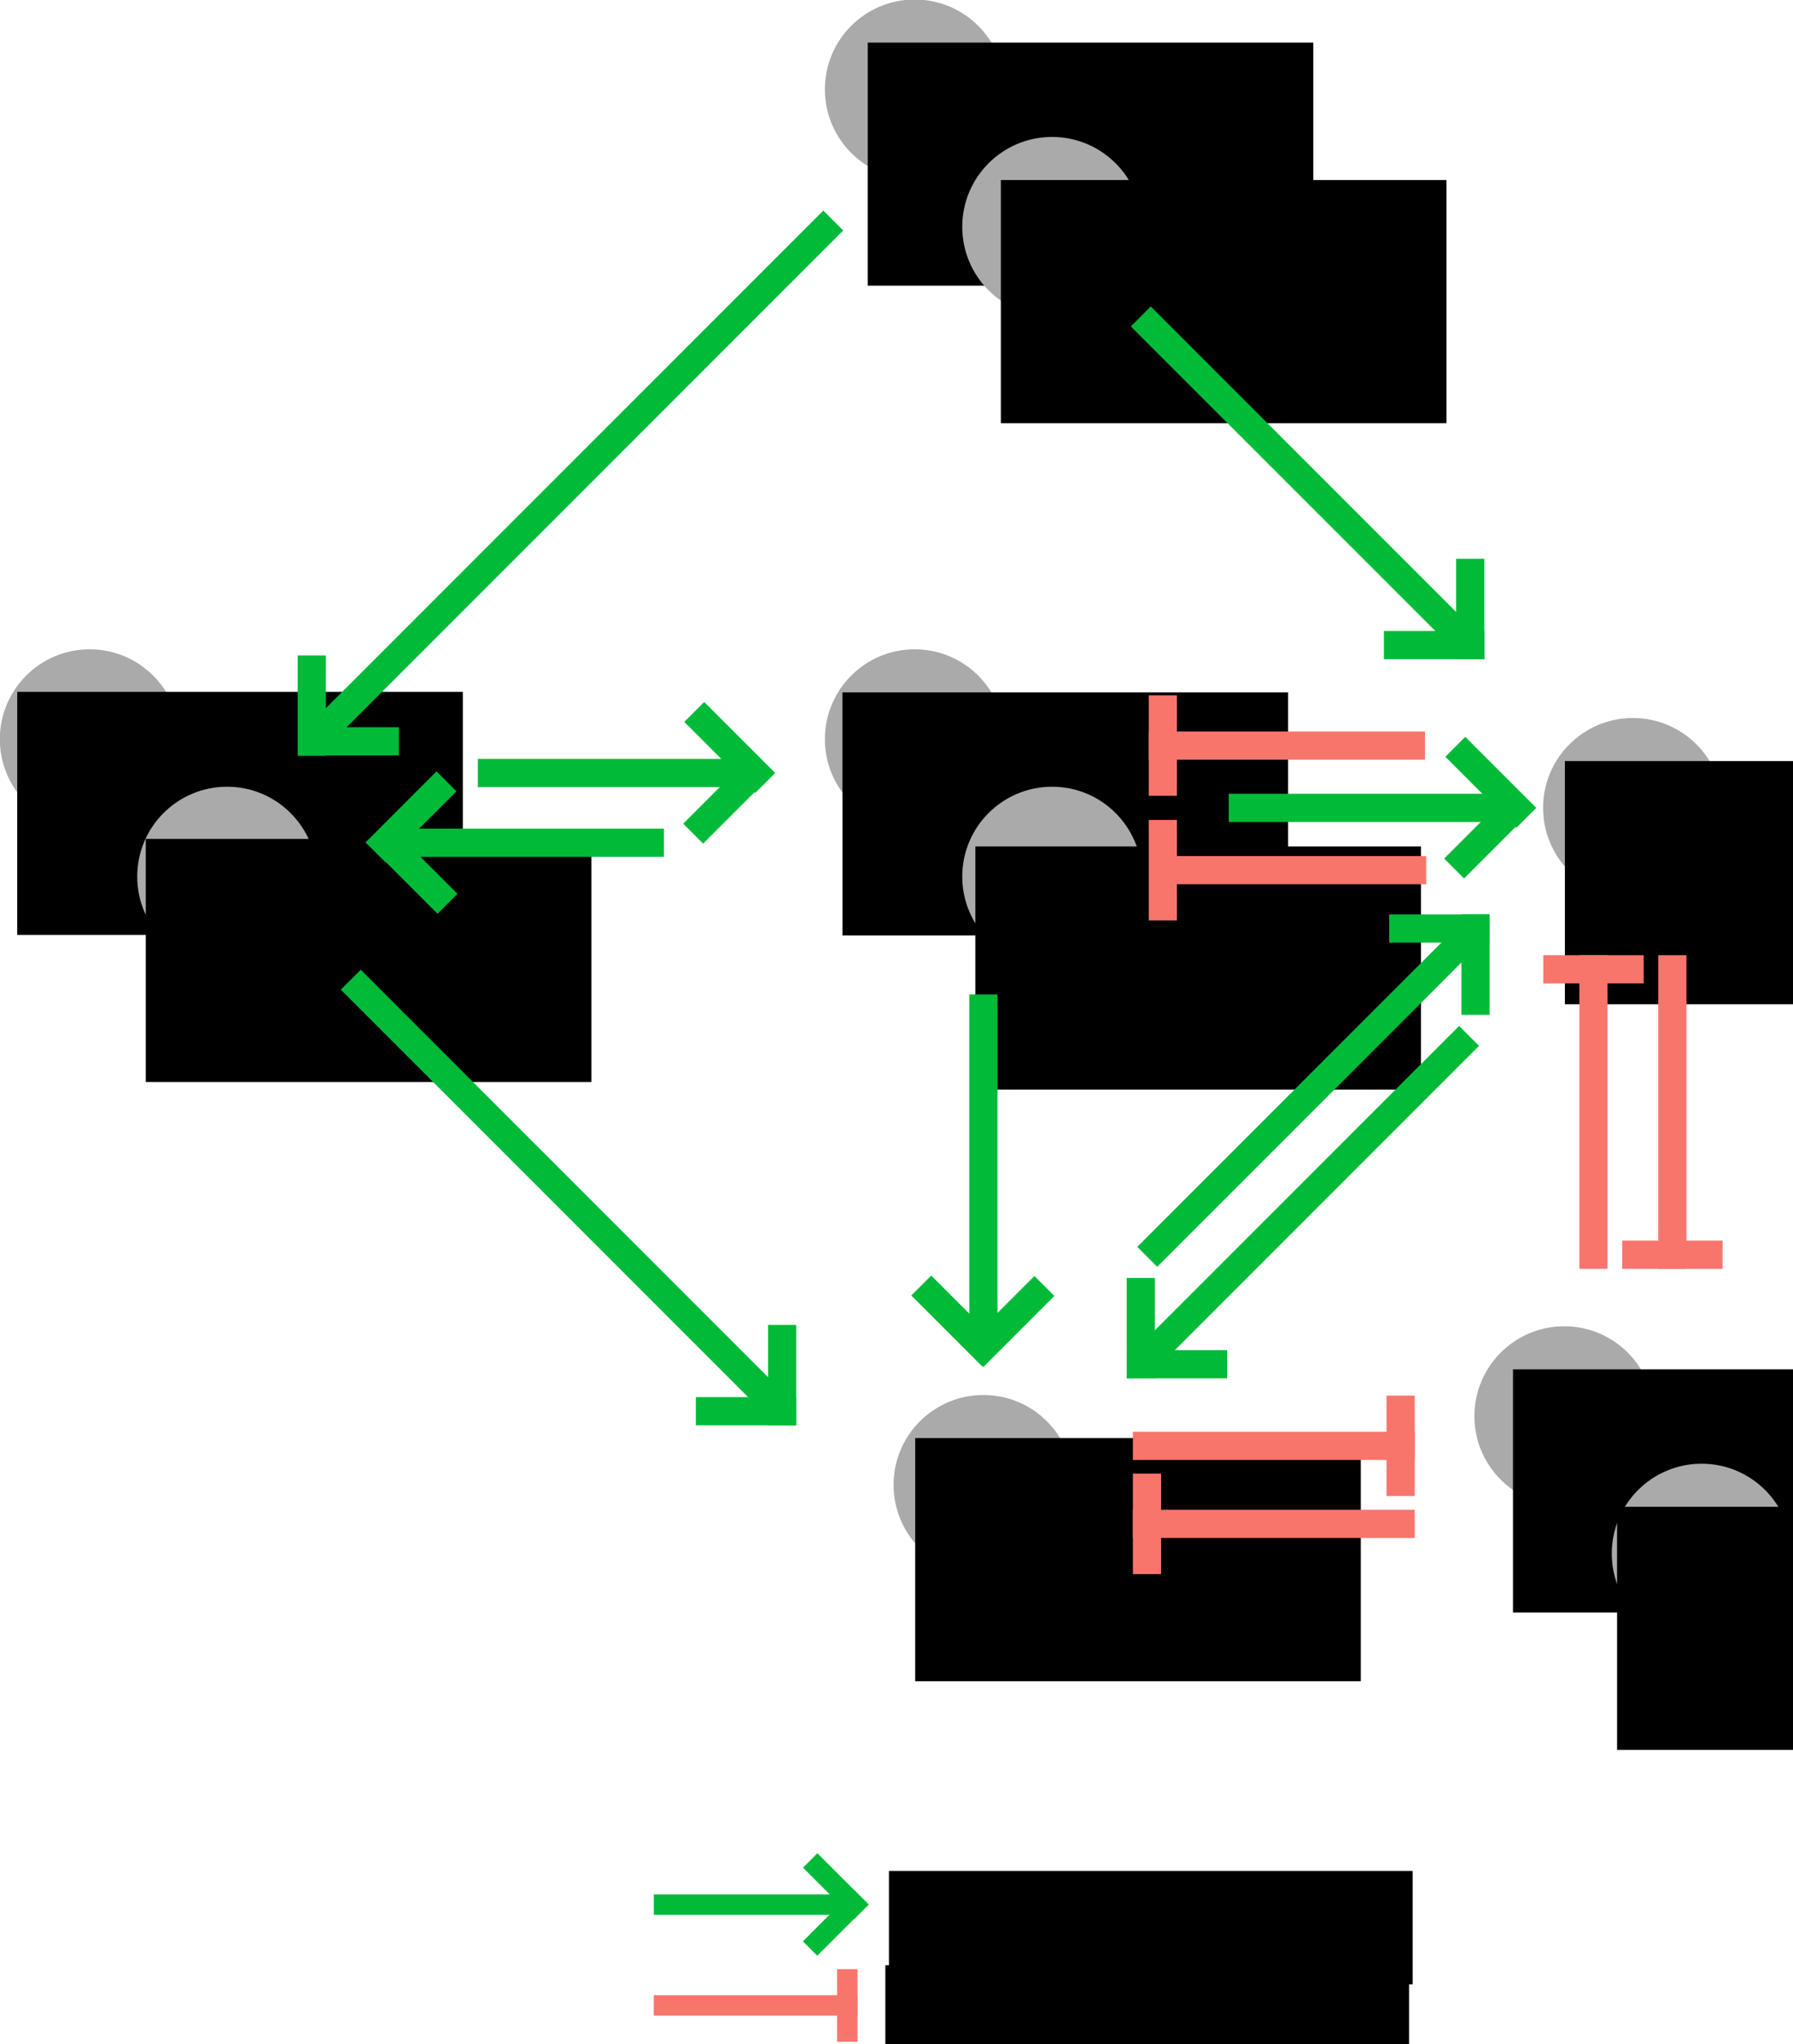 <?xml version="1.0" encoding="UTF-8" standalone="no"?>
<!-- Created with Inkscape (http://www.inkscape.org/) -->

<svg
   xmlns:dc="http://purl.org/dc/elements/1.1/"
   xmlns:cc="http://creativecommons.org/ns#"
   xmlns:rdf="http://www.w3.org/1999/02/22-rdf-syntax-ns#"
   xmlns:svg="http://www.w3.org/2000/svg"
   xmlns="http://www.w3.org/2000/svg"
   xmlns:sodipodi="http://sodipodi.sourceforge.net/DTD/sodipodi-0.dtd"
   xmlns:inkscape="http://www.inkscape.org/namespaces/inkscape"
   width="106.199mm"
   height="121.041mm"
   viewBox="0 0 106.199 121.041"
   version="1.1"
   id="svg642"
   inkscape:version="0.92+devel unknown"
   sodipodi:docname="gene_regulatory_network.svg">
  <defs
     id="defs636" />
  <sodipodi:namedview
     id="base"
     pagecolor="#ffffff"
     bordercolor="#666666"
     borderopacity="1.0"
     inkscape:pageopacity="0.0"
     inkscape:pageshadow="2"
     inkscape:zoom="0.98994949"
     inkscape:cx="39.842525"
     inkscape:cy="240.33763"
     inkscape:document-units="mm"
     inkscape:current-layer="layer1"
     inkscape:document-rotation="0"
     showgrid="false"
     fit-margin-top="0"
     fit-margin-left="0"
     fit-margin-right="0"
     fit-margin-bottom="0"
     inkscape:window-width="1440"
     inkscape:window-height="845"
     inkscape:window-x="1440"
     inkscape:window-y="26"
     inkscape:window-maximized="1" />
  <g
     inkscape:label="Layer 1"
     inkscape:groupmode="layer"
     id="layer1"
     transform="translate(-42.151,-83.021)">
    <g
       id="g10168"
       transform="matrix(0.282,0,0,0.282,31.896,46.581)">
      <g
         transform="translate(31.053,184.49)"
         id="g4858">
        <g
           transform="matrix(0.723,0,0,0.723,22.99,93.266)"
           id="g4768">
          <rect
             style="fill:#00ba38;fill-opacity:1;stroke:none;stroke-width:8;stroke-linecap:round;stroke-linejoin:bevel;stroke-miterlimit:4;stroke-dasharray:none;stroke-dashoffset:0;stroke-opacity:1"
             id="rect4421-9-4-7-4"
             width="59.19"
             height="5.919"
             x="-224.662"
             y="-350.615"
             transform="scale(-1)" />
          <rect
             style="fill:#00ba38;fill-opacity:1;stroke:none;stroke-width:8;stroke-linecap:round;stroke-linejoin:bevel;stroke-miterlimit:4;stroke-dasharray:none;stroke-dashoffset:0;stroke-opacity:1"
             id="rect4421-1-5-3-8-3"
             width="21.086"
             height="5.919"
             x="385.907"
             y="84.666"
             transform="rotate(45)" />
          <rect
             style="fill:#00ba38;fill-opacity:1;stroke:none;stroke-width:8;stroke-linecap:round;stroke-linejoin:bevel;stroke-miterlimit:4;stroke-dasharray:none;stroke-dashoffset:0;stroke-opacity:1"
             id="rect4421-1-5-3-9-6-92"
             width="21.086"
             height="5.919"
             x="-105.752"
             y="-406.993"
             transform="matrix(0.707,-0.707,-0.707,-0.707,0,0)" />
        </g>
        <g
           transform="matrix(0.723,0,0,0.723,13.411,93.266)"
           id="g4773">
          <rect
             style="fill:#f8756c;fill-opacity:1;stroke:none;stroke-width:8;stroke-linecap:round;stroke-linejoin:bevel;stroke-miterlimit:4;stroke-dasharray:none;stroke-dashoffset:0;stroke-opacity:1"
             id="rect4421-9-59"
             width="59.19"
             height="5.919"
             x="-237.908"
             y="-379.909"
             transform="scale(-1)" />
          <rect
             style="fill:#f8756c;fill-opacity:1;stroke:none;stroke-width:8;stroke-linecap:round;stroke-linejoin:bevel;stroke-miterlimit:4;stroke-dasharray:none;stroke-dashoffset:0;stroke-opacity:1"
             id="rect4421-1-5-2"
             width="21.086"
             height="5.919"
             x="366.407"
             y="-237.908"
             transform="rotate(90)" />
        </g>
        <flowRoot
           transform="translate(-238.948,-99.283)"
           style="font-style:normal;font-weight:normal;line-height:0.01%;font-family:sans-serif;letter-spacing:0px;word-spacing:0px;fill:#000000;fill-opacity:1;stroke:none;stroke-width:1px;stroke-linecap:butt;stroke-linejoin:miter;stroke-opacity:1"
           id="flowRoot6712-9"
           xml:space="preserve"><flowRegion
             id="flowRegion6714-8"
             style="font-family:sans-serif"><rect
               y="436.837"
               x="430.97"
               height="23.826"
               width="109.995"
               id="rect6716-3" /></flowRegion><flowPara
             style="font-style:normal;font-variant:normal;font-weight:normal;font-stretch:normal;font-size:11.119px;line-height:1.25;font-family:Cantarell;-inkscape-font-specification:Cantarell"
             id="flowPara6718-4">Activation</flowPara></flowRoot>        <flowRoot
           transform="translate(-239.704,-79.481)"
           style="font-style:normal;font-weight:normal;line-height:0.01%;font-family:sans-serif;letter-spacing:0px;word-spacing:0px;fill:#000000;fill-opacity:1;stroke:none;stroke-width:1px;stroke-linecap:butt;stroke-linejoin:miter;stroke-opacity:1"
           id="flowRoot6712-9-1"
           xml:space="preserve"><flowRegion
             id="flowRegion6714-8-5"
             style="font-family:sans-serif"><rect
               y="436.837"
               x="430.97"
               height="23.826"
               width="109.995"
               id="rect6716-3-3" /></flowRegion><flowPara
             style="font-style:normal;font-variant:normal;font-weight:normal;font-stretch:normal;font-size:11.119px;line-height:1.25;font-family:Cantarell;-inkscape-font-specification:Cantarell"
             id="flowPara6718-4-0">Repression</flowPara></flowRoot>      </g>
      <g
         transform="translate(-1323.739,-215.645)"
         id="g9901">
        <g
           id="g8782"
           transform="translate(120.551,580.594)">
          <circle
             r="18.867"
             cy="76.037"
             cx="1446.101"
             id="path4138-8-0"
             style="fill:#aaaaaa;fill-opacity:1;stroke:none;stroke-width:8;stroke-linecap:round;stroke-linejoin:bevel;stroke-miterlimit:4;stroke-dasharray:none;stroke-dashoffset:0;stroke-opacity:1" />
          <flowRoot
             style="font-style:normal;font-weight:normal;line-height:0.01%;font-family:sans-serif;letter-spacing:0px;word-spacing:0px;fill:#000000;fill-opacity:1;stroke:none;stroke-width:1px;stroke-linecap:butt;stroke-linejoin:miter;stroke-opacity:1"
             id="flowRoot4155-9-6"
             xml:space="preserve"><flowRegion
               id="flowRegion4157-6-5"
               style="font-family:sans-serif"><rect
                 y="66.214"
                 x="1431.777"
                 height="51.051"
                 width="93.593"
                 id="rect4159-3-3" /></flowRegion><flowPara
               style="font-size:15.537px;line-height:1.25;font-family:sans-serif"
               id="flowPara4161-2-3">LFY</flowPara></flowRoot>        </g>
        <g
           id="g8846"
           transform="translate(377.571,316.076)">
          <circle
             r="18.867"
             cy="198.411"
             cx="1325.502"
             id="path4138-5-1-7-9"
             style="fill:#aaaaaa;fill-opacity:1;stroke:none;stroke-width:8;stroke-linecap:round;stroke-linejoin:bevel;stroke-miterlimit:4;stroke-dasharray:none;stroke-dashoffset:0;stroke-opacity:1" />
          <flowRoot
             style="font-style:normal;font-weight:normal;line-height:0.01%;font-family:sans-serif;letter-spacing:0px;word-spacing:0px;fill:#000000;fill-opacity:1;stroke:none;stroke-width:1px;stroke-linecap:butt;stroke-linejoin:miter;stroke-opacity:1"
             id="flowRoot4155-4-3-7-8"
             xml:space="preserve"><flowRegion
               id="flowRegion4157-1-3-6-0"
               style="font-family:sans-serif"><rect
                 y="188.588"
                 x="1311.217"
                 height="51.051"
                 width="93.593"
                 id="rect4159-0-7-5-7" /></flowRegion><flowPara
               style="font-size:15.537px;line-height:1.25;font-family:sans-serif"
               id="flowPara4161-7-0-4-7">AP1</flowPara></flowRoot>        </g>
        <g
           transform="translate(256.973,458.219)"
           id="g8789-7">
          <circle
             r="18.867"
             cy="183.984"
             cx="1431.673"
             id="path4138-5-1-8-7"
             style="fill:#aaaaaa;fill-opacity:1;stroke:none;stroke-width:8;stroke-linecap:round;stroke-linejoin:bevel;stroke-miterlimit:4;stroke-dasharray:none;stroke-dashoffset:0;stroke-opacity:1" />
          <flowRoot
             transform="translate(1161.324,-66.358)"
             style="font-style:normal;font-weight:normal;line-height:0.01%;font-family:sans-serif;letter-spacing:0px;word-spacing:0px;fill:#000000;fill-opacity:1;stroke:none;stroke-width:1px;stroke-linecap:butt;stroke-linejoin:miter;stroke-opacity:1"
             id="flowRoot4155-4-3-79-2"
             xml:space="preserve"><flowRegion
               id="flowRegion4157-1-3-8-6"
               style="font-family:sans-serif"><rect
                 y="240.518"
                 x="259.588"
                 height="51.051"
                 width="93.593"
                 id="rect4159-0-7-8-9" /></flowRegion><flowPara
               style="font-size:15.537px;line-height:1.25;font-family:sans-serif"
               id="flowPara4161-7-0-5-5">FD</flowPara></flowRoot>          <circle
             r="18.867"
             cy="212.839"
             cx="1460.528"
             id="path4138-8-3-4-4"
             style="fill:#aaaaaa;fill-opacity:1;stroke:none;stroke-width:8;stroke-linecap:round;stroke-linejoin:bevel;stroke-miterlimit:4;stroke-dasharray:none;stroke-dashoffset:0;stroke-opacity:1" />
          <flowRoot
             style="font-style:normal;font-weight:normal;line-height:0.01%;font-family:sans-serif;letter-spacing:0px;word-spacing:0px;fill:#000000;fill-opacity:1;stroke:none;stroke-width:1px;stroke-linecap:butt;stroke-linejoin:miter;stroke-opacity:1"
             id="flowRoot4155-9-8-0-1"
             xml:space="preserve"><flowRegion
               id="flowRegion4157-6-1-9-7"
               style="font-family:sans-serif"><rect
                 y="203.015"
                 x="1442.776"
                 height="51.051"
                 width="93.593"
                 id="rect4159-3-9-5-9" /></flowRegion><flowPara
               style="font-size:15.537px;line-height:1.25;font-family:sans-serif"
               id="flowPara4161-2-8-0-3">TFL1</flowPara></flowRoot>        </g>
        <g
           transform="translate(120.551,316.076)"
           id="g8789-7-2">
          <circle
             r="18.867"
             cy="183.984"
             cx="1431.673"
             id="path4138-5-1-8-7-1"
             style="fill:#aaaaaa;fill-opacity:1;stroke:none;stroke-width:8;stroke-linecap:round;stroke-linejoin:bevel;stroke-miterlimit:4;stroke-dasharray:none;stroke-dashoffset:0;stroke-opacity:1" />
          <flowRoot
             transform="translate(1156.912,-66.365)"
             style="font-style:normal;font-weight:normal;line-height:0.01%;font-family:sans-serif;letter-spacing:0px;word-spacing:0px;fill:#000000;fill-opacity:1;stroke:none;stroke-width:1px;stroke-linecap:butt;stroke-linejoin:miter;stroke-opacity:1"
             id="flowRoot4155-4-3-79-2-5"
             xml:space="preserve"><flowRegion
               id="flowRegion4157-1-3-8-6-8"
               style="font-family:sans-serif"><rect
                 y="240.518"
                 x="259.588"
                 height="51.051"
                 width="93.593"
                 id="rect4159-0-7-8-9-5" /></flowRegion><flowPara
               style="font-size:15.537px;line-height:1.25;font-family:sans-serif"
               id="flowPara4161-7-0-5-5-4">SVP</flowPara></flowRoot>          <circle
             r="18.867"
             cy="212.839"
             cx="1460.528"
             id="path4138-8-3-4-4-9"
             style="fill:#aaaaaa;fill-opacity:1;stroke:none;stroke-width:8;stroke-linecap:round;stroke-linejoin:bevel;stroke-miterlimit:4;stroke-dasharray:none;stroke-dashoffset:0;stroke-opacity:1" />
          <flowRoot
             style="font-style:normal;font-weight:normal;line-height:0.01%;font-family:sans-serif;letter-spacing:0px;word-spacing:0px;fill:#000000;fill-opacity:1;stroke:none;stroke-width:1px;stroke-linecap:butt;stroke-linejoin:miter;stroke-opacity:1"
             id="flowRoot4155-9-8-0-1-6"
             xml:space="preserve"
             transform="translate(1.639,3.496)"><flowRegion
               id="flowRegion4157-6-1-9-7-6"
               style="font-family:sans-serif"><rect
                 y="203.015"
                 x="1442.776"
                 height="51.051"
                 width="93.593"
                 id="rect4159-3-9-5-9-0" /></flowRegion><flowPara
               style="font-size:10px;line-height:1.25;font-family:sans-serif"
               id="flowPara4161-2-8-0-3-9">AGL24</flowPara></flowRoot>        </g>
        <g
           transform="translate(-52.734,316.076)"
           id="g8789-7-2-1">
          <circle
             r="18.867"
             cy="183.984"
             cx="1431.673"
             id="path4138-5-1-8-7-1-8"
             style="fill:#aaaaaa;fill-opacity:1;stroke:none;stroke-width:8;stroke-linecap:round;stroke-linejoin:bevel;stroke-miterlimit:4;stroke-dasharray:none;stroke-dashoffset:0;stroke-opacity:1" />
          <flowRoot
             transform="translate(1156.87,-66.467)"
             style="font-style:normal;font-weight:normal;line-height:0.01%;font-family:sans-serif;letter-spacing:0px;word-spacing:0px;fill:#000000;fill-opacity:1;stroke:none;stroke-width:1px;stroke-linecap:butt;stroke-linejoin:miter;stroke-opacity:1"
             id="flowRoot4155-4-3-79-2-5-2"
             xml:space="preserve"><flowRegion
               id="flowRegion4157-1-3-8-6-8-0"
               style="font-family:sans-serif"><rect
                 y="240.518"
                 x="259.588"
                 height="51.051"
                 width="93.593"
                 id="rect4159-0-7-8-9-5-0" /></flowRegion><flowPara
               style="font-size:15.537px;line-height:1.25;font-family:sans-serif"
               id="flowPara4161-7-0-5-5-4-7">FUL</flowPara></flowRoot>          <circle
             r="18.867"
             cy="212.839"
             cx="1460.528"
             id="path4138-8-3-4-4-9-3"
             style="fill:#aaaaaa;fill-opacity:1;stroke:none;stroke-width:8;stroke-linecap:round;stroke-linejoin:bevel;stroke-miterlimit:4;stroke-dasharray:none;stroke-dashoffset:0;stroke-opacity:1" />
          <flowRoot
             style="font-style:normal;font-weight:normal;line-height:0.01%;font-family:sans-serif;letter-spacing:0px;word-spacing:0px;fill:#000000;fill-opacity:1;stroke:none;stroke-width:1px;stroke-linecap:butt;stroke-linejoin:miter;stroke-opacity:1"
             id="flowRoot4155-9-8-0-1-6-5"
             xml:space="preserve"
             transform="translate(0.684,1.914)"><flowRegion
               id="flowRegion4157-6-1-9-7-6-0"
               style="font-family:sans-serif"><rect
                 y="203.015"
                 x="1442.776"
                 height="51.051"
                 width="93.593"
                 id="rect4159-3-9-5-9-0-3" /></flowRegion><flowPara
               style="font-size:12.5px;line-height:1.25;font-family:sans-serif"
               id="flowPara4161-2-8-0-3-9-4">SOC1</flowPara></flowRoot>        </g>
        <g
           id="g8985"
           transform="translate(286.857,-194.286)">
          <circle
             r="18.867"
             cy="557.917"
             cx="1265.367"
             id="path4138-9-4"
             style="fill:#aaaaaa;fill-opacity:1;stroke:none;stroke-width:8;stroke-linecap:round;stroke-linejoin:bevel;stroke-miterlimit:4;stroke-dasharray:none;stroke-dashoffset:0;stroke-opacity:1" />
          <flowRoot
             transform="translate(1115.617,429.95)"
             style="font-style:normal;font-weight:normal;line-height:0.01%;font-family:sans-serif;letter-spacing:0px;word-spacing:0px;fill:#000000;fill-opacity:1;stroke:none;stroke-width:1px;stroke-linecap:butt;stroke-linejoin:miter;stroke-opacity:1"
             id="flowRoot4155-2-9"
             xml:space="preserve"><flowRegion
               id="flowRegion4157-13-6"
               style="font-family:sans-serif"><rect
                 y="118.144"
                 x="139.88"
                 height="51.051"
                 width="93.593"
                 id="rect4159-9-9" /></flowRegion><flowPara
               style="font-size:15.537px;line-height:1.25;font-family:sans-serif"
               id="flowPara4161-6-5">FT</flowPara></flowRoot>          <circle
             r="18.867"
             cy="586.772"
             cx="1294.222"
             id="path4138-5-8-9"
             style="fill:#aaaaaa;fill-opacity:1;stroke:none;stroke-width:8;stroke-linecap:round;stroke-linejoin:bevel;stroke-miterlimit:4;stroke-dasharray:none;stroke-dashoffset:0;stroke-opacity:1" />
          <flowRoot
             style="font-style:normal;font-weight:normal;line-height:0.01%;font-family:sans-serif;letter-spacing:0px;word-spacing:0px;fill:#000000;fill-opacity:1;stroke:none;stroke-width:1px;stroke-linecap:butt;stroke-linejoin:miter;stroke-opacity:1"
             id="flowRoot4155-4-6-9"
             xml:space="preserve"
             transform="translate(-45.707,496.308)"><flowRegion
               id="flowRegion4157-1-0-6"
               style="font-family:sans-serif"><rect
                 y="80.641"
                 x="1329.168"
                 height="51.051"
                 width="93.593"
                 id="rect4159-0-3-4" /></flowRegion><flowPara
               style="font-size:15.537px;line-height:1.25;font-family:sans-serif"
               id="flowPara4161-7-1-1">FD</flowPara></flowRoot>        </g>
        <g
           id="g9888"
           transform="translate(2.643,0.714)">
          <rect
             transform="scale(-1)"
             y="-509.408"
             x="-1517.023"
             height="5.919"
             width="59.19"
             id="rect4421-9-4-7-3-7"
             style="fill:#00ba38;fill-opacity:1;stroke:none;stroke-width:8;stroke-linecap:round;stroke-linejoin:bevel;stroke-miterlimit:4;stroke-dasharray:none;stroke-dashoffset:0;stroke-opacity:1" />
          <rect
             transform="rotate(45)"
             y="-716.887"
             x="1412.027"
             height="5.919"
             width="21.086"
             id="rect4421-1-5-3-8-5-9"
             style="fill:#00ba38;fill-opacity:1;stroke:none;stroke-width:8;stroke-linecap:round;stroke-linejoin:bevel;stroke-miterlimit:4;stroke-dasharray:none;stroke-dashoffset:0;stroke-opacity:1" />
          <rect
             transform="matrix(0.707,-0.707,-0.707,-0.707,0,0)"
             y="-1433.113"
             x="695.801"
             height="5.919"
             width="21.086"
             id="rect4421-1-5-3-9-6-8-9"
             style="fill:#00ba38;fill-opacity:1;stroke:none;stroke-width:8;stroke-linecap:round;stroke-linejoin:bevel;stroke-miterlimit:4;stroke-dasharray:none;stroke-dashoffset:0;stroke-opacity:1" />
          <rect
             y="518.139"
             x="1437.711"
             height="5.919"
             width="59.19"
             id="rect4421-9-4-7-7-0-4"
             style="fill:#00ba38;fill-opacity:1;stroke:none;stroke-width:8;stroke-linecap:round;stroke-linejoin:bevel;stroke-miterlimit:4;stroke-dasharray:none;stroke-dashoffset:0;stroke-opacity:1" />
          <rect
             transform="rotate(-135)"
             y="645.84"
             x="-1403.87"
             height="5.919"
             width="21.086"
             id="rect4421-1-5-3-8-1-1-6"
             style="fill:#00ba38;fill-opacity:1;stroke:none;stroke-width:8;stroke-linecap:round;stroke-linejoin:bevel;stroke-miterlimit:4;stroke-dasharray:none;stroke-dashoffset:0;stroke-opacity:1" />
          <rect
             transform="matrix(-0.707,0.707,0.707,0.707,0,0)"
             y="1382.783"
             x="-666.926"
             height="5.919"
             width="21.086"
             id="rect4421-1-5-3-9-6-9-4-8"
             style="fill:#00ba38;fill-opacity:1;stroke:none;stroke-width:8;stroke-linecap:round;stroke-linejoin:bevel;stroke-miterlimit:4;stroke-dasharray:none;stroke-dashoffset:0;stroke-opacity:1" />
        </g>
        <rect
           style="fill:#00ba38;fill-opacity:1;stroke:none;stroke-width:8;stroke-linecap:round;stroke-linejoin:bevel;stroke-miterlimit:4;stroke-dasharray:none;stroke-dashoffset:0;stroke-opacity:1"
           id="rect4421-1-5-3-8-1-5-7-2-0-1"
           width="21.086"
           height="5.919"
           x="623.043"
           y="-1527.344"
           transform="rotate(90)" />
        <rect
           style="fill:#00ba38;fill-opacity:1;stroke:none;stroke-width:8;stroke-linecap:round;stroke-linejoin:bevel;stroke-miterlimit:4;stroke-dasharray:none;stroke-dashoffset:0;stroke-opacity:1"
           id="rect4421-1-5-3-9-6-9-3-3-8-0-2"
           width="21.086"
           height="5.919"
           x="1506.258"
           y="-644.129"
           transform="scale(1,-1)" />
        <rect
           style="fill:#00ba38;fill-opacity:1;stroke:none;stroke-width:0.1;stroke-linecap:round;stroke-linejoin:bevel;stroke-miterlimit:4;stroke-dasharray:none;stroke-dashoffset:0;stroke-opacity:1"
           id="rect4421-9-4-7-7-9-0-1-2-5-0"
           width="129.068"
           height="5.919"
           x="-1532.206"
           y="621.568"
           transform="rotate(-135)" />
        <g
           id="g9862"
           transform="translate(-1.432,0.714)">
          <rect
             y="661.151"
             x="1599.486"
             height="5.919"
             width="59.19"
             id="rect4421-4-0"
             style="fill:#f8756c;fill-opacity:1;stroke:none;stroke-width:8;stroke-linecap:round;stroke-linejoin:bevel;stroke-miterlimit:4;stroke-dasharray:none;stroke-dashoffset:0;stroke-opacity:1" />
          <rect
             transform="rotate(-90)"
             y="1599.486"
             x="-674.654"
             height="5.919"
             width="21.086"
             id="rect4421-1-0-3"
             style="fill:#f8756c;fill-opacity:1;stroke:none;stroke-width:8;stroke-linecap:round;stroke-linejoin:bevel;stroke-miterlimit:4;stroke-dasharray:none;stroke-dashoffset:0;stroke-opacity:1" />
          <rect
             transform="scale(-1)"
             y="-650.682"
             x="-1658.676"
             height="5.919"
             width="59.19"
             id="rect4421-9-25-8"
             style="fill:#f8756c;fill-opacity:1;stroke:none;stroke-width:8;stroke-linecap:round;stroke-linejoin:bevel;stroke-miterlimit:4;stroke-dasharray:none;stroke-dashoffset:0;stroke-opacity:1" />
          <rect
             transform="rotate(90)"
             y="-1658.676"
             x="637.179"
             height="5.919"
             width="21.086"
             id="rect4421-1-5-8-4"
             style="fill:#f8756c;fill-opacity:1;stroke:none;stroke-width:8;stroke-linecap:round;stroke-linejoin:bevel;stroke-miterlimit:4;stroke-dasharray:none;stroke-dashoffset:0;stroke-opacity:1" />
        </g>
        <g
           id="g9876"
           transform="translate(-2.09,-3.874)">
          <rect
             y="528.479"
             x="1603.72"
             height="5.919"
             width="58.021"
             id="rect4421-9-25-8-4"
             style="fill:#f8756c;fill-opacity:1;stroke:none;stroke-width:8;stroke-linecap:round;stroke-linejoin:bevel;stroke-miterlimit:4;stroke-dasharray:none;stroke-dashoffset:0;stroke-opacity:1" />
          <rect
             transform="rotate(-90)"
             y="1603.471"
             x="-541.981"
             height="5.919"
             width="21.086"
             id="rect4421-1-5-8-4-1"
             style="fill:#f8756c;fill-opacity:1;stroke:none;stroke-width:8;stroke-linecap:round;stroke-linejoin:bevel;stroke-miterlimit:4;stroke-dasharray:none;stroke-dashoffset:0;stroke-opacity:1" />
          <g
             transform="translate(0,14)"
             id="g9320">
            <rect
               style="fill:#f8756c;fill-opacity:1;stroke:none;stroke-width:8;stroke-linecap:round;stroke-linejoin:bevel;stroke-miterlimit:4;stroke-dasharray:none;stroke-dashoffset:0;stroke-opacity:1"
               id="rect4421-9-25-8-4-4"
               width="58.021"
               height="5.919"
               x="1603.471"
               y="488.325" />
            <rect
               style="fill:#f8756c;fill-opacity:1;stroke:none;stroke-width:8;stroke-linecap:round;stroke-linejoin:bevel;stroke-miterlimit:4;stroke-dasharray:none;stroke-dashoffset:0;stroke-opacity:1"
               id="rect4421-1-5-8-4-1-9"
               width="21.086"
               height="5.919"
               x="-501.828"
               y="1603.471"
               transform="rotate(-90)" />
          </g>
          <g
             transform="translate(0,6.621)"
             id="g9315">
            <rect
               style="fill:#00ba38;fill-opacity:1;stroke:none;stroke-width:8;stroke-linecap:round;stroke-linejoin:bevel;stroke-miterlimit:4;stroke-dasharray:none;stroke-dashoffset:0;stroke-opacity:1"
               id="rect4421-9-4-7-3-8"
               width="61.332"
               height="5.919"
               x="-1681.604"
               y="-514.7"
               transform="scale(-1)" />
            <rect
               style="fill:#00ba38;fill-opacity:1;stroke:none;stroke-width:8;stroke-linecap:round;stroke-linejoin:bevel;stroke-miterlimit:4;stroke-dasharray:none;stroke-dashoffset:0;stroke-opacity:1"
               id="rect4421-1-5-3-8-5-4"
               width="21.086"
               height="5.919"
               x="1532.146"
               y="-829.522"
               transform="rotate(45)" />
            <rect
               style="fill:#00ba38;fill-opacity:1;stroke:none;stroke-width:8;stroke-linecap:round;stroke-linejoin:bevel;stroke-miterlimit:4;stroke-dasharray:none;stroke-dashoffset:0;stroke-opacity:1"
               id="rect4421-1-5-3-9-6-8-2"
               width="21.086"
               height="5.919"
               x="808.436"
               y="-1553.232"
               transform="matrix(0.707,-0.707,-0.707,-0.707,0,0)" />
          </g>
        </g>
        <g
           id="g9856"
           transform="translate(-16.007,-1.142)">
          <rect
             y="546.563"
             x="1700.25"
             height="5.919"
             width="21.086"
             id="rect4421-1-5-7-42-1"
             style="fill:#f8756c;fill-opacity:1;stroke:none;stroke-width:8;stroke-linecap:round;stroke-linejoin:bevel;stroke-miterlimit:4;stroke-dasharray:none;stroke-dashoffset:0;stroke-opacity:1" />
          <rect
             transform="scale(-1)"
             y="-612.413"
             x="-1737.911"
             height="5.919"
             width="21.086"
             id="rect4421-1-5-7-4-4-3"
             style="fill:#f8756c;fill-opacity:1;stroke:none;stroke-width:8;stroke-linecap:round;stroke-linejoin:bevel;stroke-miterlimit:4;stroke-dasharray:none;stroke-dashoffset:0;stroke-opacity:1" />
          <rect
             transform="rotate(90)"
             y="-1730.328"
             x="546.563"
             height="5.919"
             width="65.85"
             id="rect4421-9-2-9-1-0"
             style="fill:#f8756c;fill-opacity:1;stroke:none;stroke-width:8;stroke-linecap:round;stroke-linejoin:bevel;stroke-miterlimit:4;stroke-dasharray:none;stroke-dashoffset:0;stroke-opacity:1" />
          <rect
             transform="rotate(90)"
             y="-1713.753"
             x="546.563"
             height="5.919"
             width="65.85"
             id="rect4421-9-2-9-1-0-7"
             style="fill:#f8756c;fill-opacity:1;stroke:none;stroke-width:8;stroke-linecap:round;stroke-linejoin:bevel;stroke-miterlimit:4;stroke-dasharray:none;stroke-dashoffset:0;stroke-opacity:1" />
        </g>
        <g
           id="g9868"
           transform="translate(-1.361,-2.5)">
          <rect
             transform="rotate(-45)"
             y="1577.344"
             x="683.036"
             height="5.919"
             width="98.427"
             id="rect4421-9-4-7-7-9-3-9"
             style="fill:#00ba38;fill-opacity:1;stroke:none;stroke-width:8;stroke-linecap:round;stroke-linejoin:bevel;stroke-miterlimit:4;stroke-dasharray:none;stroke-dashoffset:0;stroke-opacity:1" />
          <rect
             transform="scale(-1)"
             y="-636.767"
             x="-1619.206"
             height="5.919"
             width="21.086"
             id="rect4421-1-5-3-8-1-5-1-1"
             style="fill:#00ba38;fill-opacity:1;stroke:none;stroke-width:8;stroke-linecap:round;stroke-linejoin:bevel;stroke-miterlimit:4;stroke-dasharray:none;stroke-dashoffset:0;stroke-opacity:1" />
          <rect
             transform="matrix(0,1,1,0,0,0)"
             y="1598.12"
             x="615.681"
             height="5.919"
             width="21.086"
             id="rect4421-1-5-3-9-6-9-3-34-8"
             style="fill:#00ba38;fill-opacity:1;stroke:none;stroke-width:8;stroke-linecap:round;stroke-linejoin:bevel;stroke-miterlimit:4;stroke-dasharray:none;stroke-dashoffset:0;stroke-opacity:1" />
          <rect
             transform="rotate(135)"
             y="-1568.266"
             x="-799.292"
             height="5.919"
             width="98.427"
             id="rect4421-9-4-7-7-9-0-16-3"
             style="fill:#00ba38;fill-opacity:1;stroke:none;stroke-width:8;stroke-linecap:round;stroke-linejoin:bevel;stroke-miterlimit:4;stroke-dasharray:none;stroke-dashoffset:0;stroke-opacity:1" />
          <rect
             y="539.351"
             x="1653.241"
             height="5.919"
             width="21.086"
             id="rect4421-1-5-3-8-1-5-7-21-1"
             style="fill:#00ba38;fill-opacity:1;stroke:none;stroke-width:8;stroke-linecap:round;stroke-linejoin:bevel;stroke-miterlimit:4;stroke-dasharray:none;stroke-dashoffset:0;stroke-opacity:1" />
          <rect
             transform="matrix(0,-1,-1,0,0,0)"
             y="-1674.327"
             x="-560.437"
             height="5.919"
             width="21.086"
             id="rect4421-1-5-3-9-6-9-3-3-89-0"
             style="fill:#00ba38;fill-opacity:1;stroke:none;stroke-width:8;stroke-linecap:round;stroke-linejoin:bevel;stroke-miterlimit:4;stroke-dasharray:none;stroke-dashoffset:0;stroke-opacity:1" />
        </g>
        <g
           id="g9351"
           transform="rotate(-45,1470.898,254.785)">
          <rect
             y="393.671"
             x="1264.302"
             height="5.919"
             width="155.57"
             id="rect4421-9-4-7-7-9-3-8"
             style="fill:#00ba38;fill-opacity:1;stroke:none;stroke-width:8;stroke-linecap:round;stroke-linejoin:bevel;stroke-miterlimit:4;stroke-dasharray:none;stroke-dashoffset:0;stroke-opacity:1" />
          <rect
             transform="rotate(-135)"
             y="611.233"
             x="-1193.239"
             height="5.919"
             width="21.086"
             id="rect4421-1-5-3-8-1-5-1-2"
             style="fill:#00ba38;fill-opacity:1;stroke:none;stroke-width:8;stroke-linecap:round;stroke-linejoin:bevel;stroke-miterlimit:4;stroke-dasharray:none;stroke-dashoffset:0;stroke-opacity:1" />
          <rect
             transform="matrix(-0.707,0.707,0.707,0.707,0,0)"
             y="1172.153"
             x="-632.319"
             height="5.919"
             width="21.086"
             id="rect4421-1-5-3-9-6-9-3-34-5"
             style="fill:#00ba38;fill-opacity:1;stroke:none;stroke-width:8;stroke-linecap:round;stroke-linejoin:bevel;stroke-miterlimit:4;stroke-dasharray:none;stroke-dashoffset:0;stroke-opacity:1" />
        </g>
        <g
           id="g9328"
           transform="translate(-9.932,3.929)">
          <rect
             transform="matrix(-0.707,-0.707,-0.707,0.707,0,0)"
             y="-853.22"
             x="-1524.895"
             height="5.919"
             width="98.427"
             id="rect4421-9-4-7-7-9-3-8-4"
             style="fill:#00ba38;fill-opacity:1;stroke:none;stroke-width:8;stroke-linecap:round;stroke-linejoin:bevel;stroke-miterlimit:4;stroke-dasharray:none;stroke-dashoffset:0;stroke-opacity:1" />
          <rect
             transform="scale(1,-1)"
             y="-479.342"
             x="1660.706"
             height="5.919"
             width="21.086"
             id="rect4421-1-5-3-8-1-5-1-2-3"
             style="fill:#00ba38;fill-opacity:1;stroke:none;stroke-width:8;stroke-linecap:round;stroke-linejoin:bevel;stroke-miterlimit:4;stroke-dasharray:none;stroke-dashoffset:0;stroke-opacity:1" />
          <rect
             transform="rotate(90)"
             y="-1681.792"
             x="458.256"
             height="5.919"
             width="21.086"
             id="rect4421-1-5-3-9-6-9-3-34-5-9"
             style="fill:#00ba38;fill-opacity:1;stroke:none;stroke-width:8;stroke-linecap:round;stroke-linejoin:bevel;stroke-miterlimit:4;stroke-dasharray:none;stroke-dashoffset:0;stroke-opacity:1" />
        </g>
        <g
           id="g9896"
           transform="translate(-0.966,0.528)">
          <rect
             transform="rotate(-90)"
             y="1564.658"
             x="-628.087"
             height="5.919"
             width="74.94"
             id="rect4421-9-4-1-7"
             style="fill:#00ba38;fill-opacity:1;stroke:none;stroke-width:8;stroke-linecap:round;stroke-linejoin:bevel;stroke-miterlimit:4;stroke-dasharray:none;stroke-dashoffset:0;stroke-opacity:1" />
          <rect
             transform="rotate(135)"
             y="-1554.901"
             x="-683.132"
             height="5.919"
             width="21.086"
             id="rect4421-1-5-3-0-2"
             style="fill:#00ba38;fill-opacity:1;stroke:none;stroke-width:8;stroke-linecap:round;stroke-linejoin:bevel;stroke-miterlimit:4;stroke-dasharray:none;stroke-dashoffset:0;stroke-opacity:1" />
          <rect
             transform="matrix(0.707,0.707,0.707,-0.707,0,0)"
             y="662.045"
             x="1533.814"
             height="5.919"
             width="21.086"
             id="rect4421-1-5-3-9-0-1"
             style="fill:#00ba38;fill-opacity:1;stroke:none;stroke-width:8;stroke-linecap:round;stroke-linejoin:bevel;stroke-miterlimit:4;stroke-dasharray:none;stroke-dashoffset:0;stroke-opacity:1" />
        </g>
      </g>
    </g>
  </g>
</svg>
